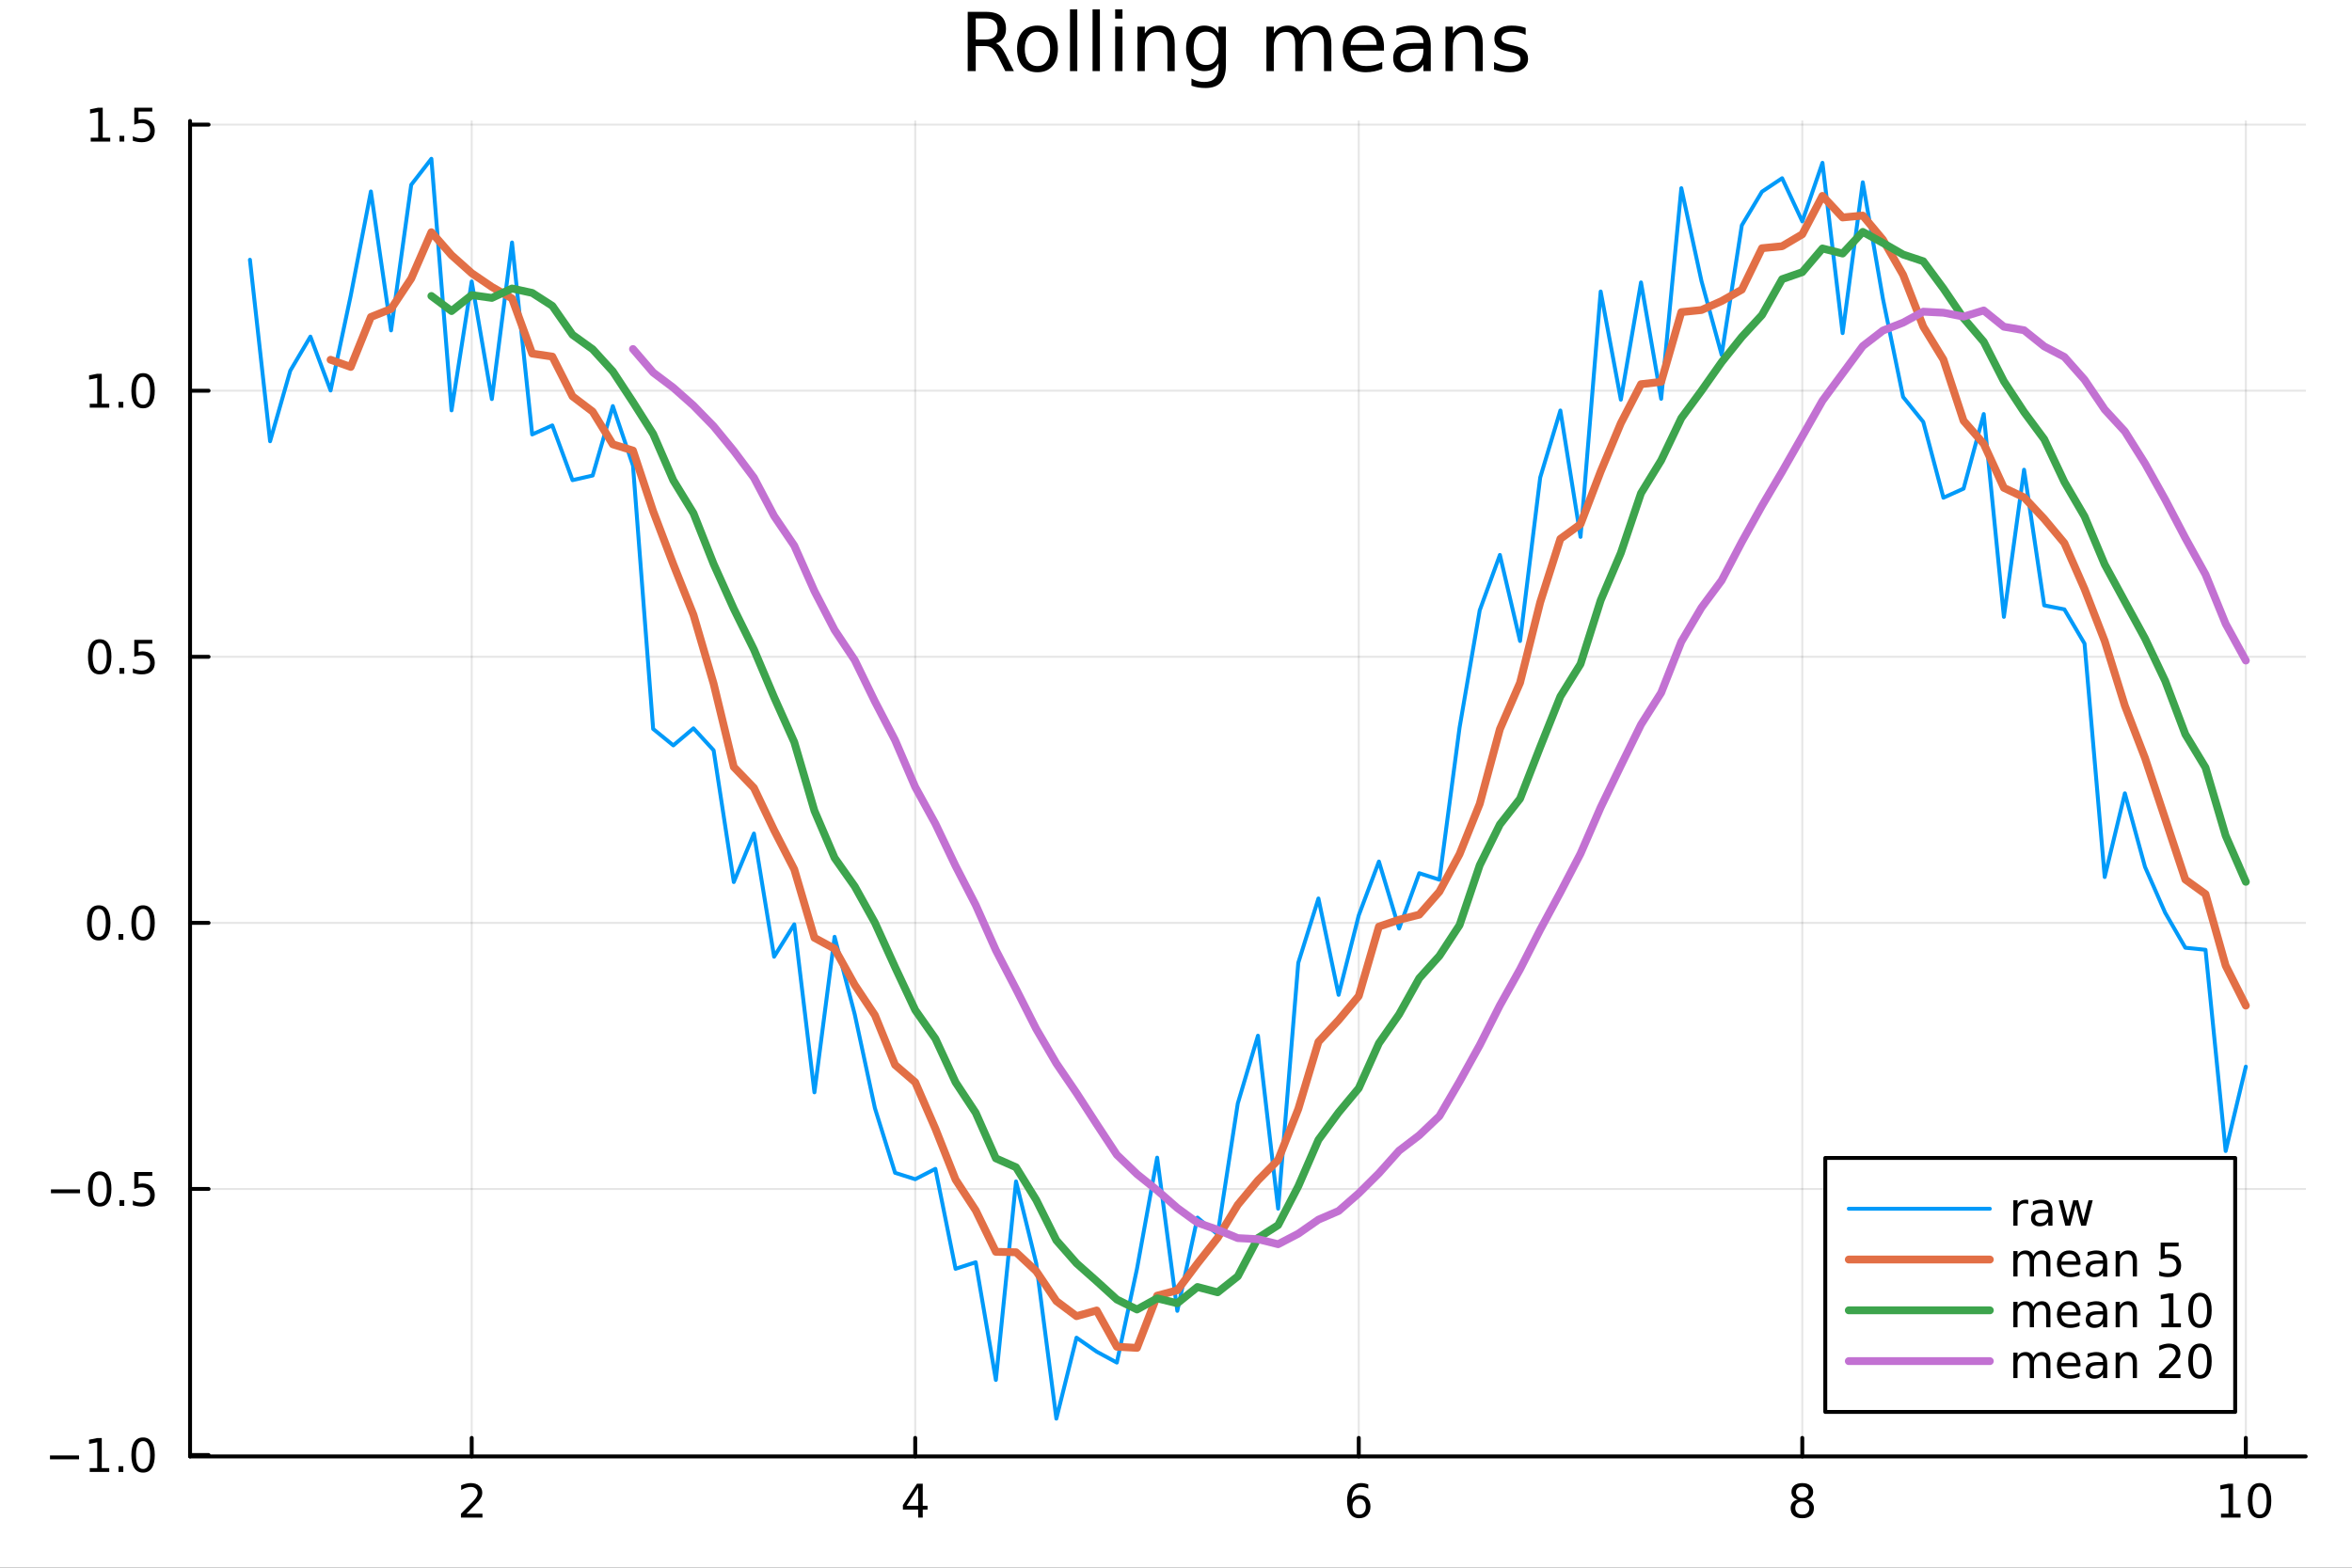 <?xml version="1.0" encoding="utf-8"?>
<svg xmlns="http://www.w3.org/2000/svg" xmlns:xlink="http://www.w3.org/1999/xlink" width="600" height="400" viewBox="0 0 2400 1600">
<rect x="0" y="0" width="2400" height="1600" fill="#333333" stroke="none"/>
<defs>
  <clipPath id="clip940">
    <rect x="0" y="0" width="2400" height="1600"/>
  </clipPath>
</defs>
<path clip-path="url(#clip940)" d="M0 1600 L2400 1600 L2400 0 L0 0  Z" fill="#ffffff" fill-rule="evenodd" fill-opacity="1"/>
<defs>
  <clipPath id="clip941">
    <rect x="480" y="0" width="1681" height="1600"/>
  </clipPath>
</defs>
<path clip-path="url(#clip940)" d="M193.936 1486.45 L2352.76 1486.45 L2352.76 123.472 L193.936 123.472  Z" fill="#ffffff" fill-rule="evenodd" fill-opacity="1"/>
<defs>
  <clipPath id="clip942">
    <rect x="193" y="123" width="2160" height="1364"/>
  </clipPath>
</defs>
<polyline clip-path="url(#clip942)" style="stroke:#000000; stroke-linecap:round; stroke-linejoin:round; stroke-width:2; stroke-opacity:0.1; fill:none" points="481.326,1486.45 481.326,123.472 "/>
<polyline clip-path="url(#clip942)" style="stroke:#000000; stroke-linecap:round; stroke-linejoin:round; stroke-width:2; stroke-opacity:0.1; fill:none" points="933.909,1486.45 933.909,123.472 "/>
<polyline clip-path="url(#clip942)" style="stroke:#000000; stroke-linecap:round; stroke-linejoin:round; stroke-width:2; stroke-opacity:0.1; fill:none" points="1386.49,1486.45 1386.49,123.472 "/>
<polyline clip-path="url(#clip942)" style="stroke:#000000; stroke-linecap:round; stroke-linejoin:round; stroke-width:2; stroke-opacity:0.1; fill:none" points="1839.07,1486.45 1839.07,123.472 "/>
<polyline clip-path="url(#clip942)" style="stroke:#000000; stroke-linecap:round; stroke-linejoin:round; stroke-width:2; stroke-opacity:0.1; fill:none" points="2291.66,1486.45 2291.66,123.472 "/>
<polyline clip-path="url(#clip940)" style="stroke:#000000; stroke-linecap:round; stroke-linejoin:round; stroke-width:4; stroke-opacity:1; fill:none" points="193.936,1486.45 2352.76,1486.45 "/>
<polyline clip-path="url(#clip940)" style="stroke:#000000; stroke-linecap:round; stroke-linejoin:round; stroke-width:4; stroke-opacity:1; fill:none" points="481.326,1486.45 481.326,1467.55 "/>
<polyline clip-path="url(#clip940)" style="stroke:#000000; stroke-linecap:round; stroke-linejoin:round; stroke-width:4; stroke-opacity:1; fill:none" points="933.909,1486.45 933.909,1467.55 "/>
<polyline clip-path="url(#clip940)" style="stroke:#000000; stroke-linecap:round; stroke-linejoin:round; stroke-width:4; stroke-opacity:1; fill:none" points="1386.49,1486.45 1386.49,1467.55 "/>
<polyline clip-path="url(#clip940)" style="stroke:#000000; stroke-linecap:round; stroke-linejoin:round; stroke-width:4; stroke-opacity:1; fill:none" points="1839.07,1486.45 1839.07,1467.55 "/>
<polyline clip-path="url(#clip940)" style="stroke:#000000; stroke-linecap:round; stroke-linejoin:round; stroke-width:4; stroke-opacity:1; fill:none" points="2291.66,1486.45 2291.66,1467.55 "/>
<path clip-path="url(#clip940)" d="M475.979 1544.91 L492.298 1544.91 L492.298 1548.85 L470.354 1548.85 L470.354 1544.91 Q473.016 1542.16 477.599 1537.53 Q482.206 1532.88 483.386 1531.53 Q485.632 1529.01 486.511 1527.27 Q487.414 1525.51 487.414 1523.82 Q487.414 1521.07 485.47 1519.33 Q483.548 1517.6 480.446 1517.6 Q478.247 1517.6 475.794 1518.36 Q473.363 1519.13 470.585 1520.68 L470.585 1515.95 Q473.409 1514.82 475.863 1514.24 Q478.317 1513.66 480.354 1513.66 Q485.724 1513.66 488.919 1516.35 Q492.113 1519.03 492.113 1523.52 Q492.113 1525.65 491.303 1527.57 Q490.516 1529.47 488.409 1532.07 Q487.831 1532.74 484.729 1535.95 Q481.627 1539.15 475.979 1544.91 Z" fill="#000000" fill-rule="evenodd" fill-opacity="1" /><path clip-path="url(#clip940)" d="M936.918 1518.36 L925.113 1536.81 L936.918 1536.81 L936.918 1518.36 M935.691 1514.29 L941.571 1514.29 L941.571 1536.81 L946.501 1536.81 L946.501 1540.7 L941.571 1540.7 L941.571 1548.85 L936.918 1548.85 L936.918 1540.7 L921.316 1540.7 L921.316 1536.19 L935.691 1514.29 Z" fill="#000000" fill-rule="evenodd" fill-opacity="1" /><path clip-path="url(#clip940)" d="M1386.9 1529.7 Q1383.75 1529.7 1381.9 1531.86 Q1380.07 1534.01 1380.07 1537.76 Q1380.07 1541.49 1381.9 1543.66 Q1383.75 1545.82 1386.9 1545.82 Q1390.04 1545.82 1391.87 1543.66 Q1393.73 1541.49 1393.73 1537.76 Q1393.73 1534.01 1391.87 1531.86 Q1390.04 1529.7 1386.9 1529.7 M1396.18 1515.05 L1396.18 1519.31 Q1394.42 1518.48 1392.61 1518.04 Q1390.83 1517.6 1389.07 1517.6 Q1384.44 1517.6 1381.99 1520.72 Q1379.56 1523.85 1379.21 1530.17 Q1380.58 1528.15 1382.64 1527.09 Q1384.7 1526 1387.17 1526 Q1392.38 1526 1395.39 1529.17 Q1398.42 1532.32 1398.42 1537.76 Q1398.42 1543.08 1395.28 1546.3 Q1392.13 1549.52 1386.9 1549.52 Q1380.9 1549.52 1377.73 1544.94 Q1374.56 1540.33 1374.56 1531.6 Q1374.56 1523.41 1378.45 1518.55 Q1382.34 1513.66 1388.89 1513.66 Q1390.65 1513.66 1392.43 1514.01 Q1394.23 1514.36 1396.18 1515.05 Z" fill="#000000" fill-rule="evenodd" fill-opacity="1" /><path clip-path="url(#clip940)" d="M1839.07 1532.44 Q1835.74 1532.44 1833.82 1534.22 Q1831.92 1536 1831.92 1539.13 Q1831.92 1542.25 1833.82 1544.03 Q1835.74 1545.82 1839.07 1545.82 Q1842.41 1545.82 1844.33 1544.03 Q1846.25 1542.23 1846.25 1539.13 Q1846.25 1536 1844.33 1534.22 Q1842.43 1532.44 1839.07 1532.44 M1834.4 1530.45 Q1831.39 1529.7 1829.7 1527.64 Q1828.03 1525.58 1828.03 1522.62 Q1828.03 1518.48 1830.97 1516.07 Q1833.94 1513.66 1839.07 1513.66 Q1844.24 1513.66 1847.18 1516.07 Q1850.12 1518.48 1850.12 1522.62 Q1850.12 1525.58 1848.43 1527.64 Q1846.76 1529.7 1843.77 1530.45 Q1847.15 1531.23 1849.03 1533.52 Q1850.93 1535.82 1850.93 1539.13 Q1850.93 1544.15 1847.85 1546.83 Q1844.79 1549.52 1839.07 1549.52 Q1833.36 1549.52 1830.28 1546.83 Q1827.22 1544.15 1827.22 1539.13 Q1827.22 1535.82 1829.12 1533.52 Q1831.02 1531.23 1834.4 1530.45 M1832.69 1523.06 Q1832.69 1525.75 1834.35 1527.25 Q1836.04 1528.76 1839.07 1528.76 Q1842.08 1528.76 1843.77 1527.25 Q1845.49 1525.75 1845.49 1523.06 Q1845.49 1520.38 1843.77 1518.87 Q1842.08 1517.37 1839.07 1517.37 Q1836.04 1517.37 1834.35 1518.87 Q1832.69 1520.38 1832.69 1523.06 Z" fill="#000000" fill-rule="evenodd" fill-opacity="1" /><path clip-path="url(#clip940)" d="M2266.34 1544.91 L2273.98 1544.91 L2273.98 1518.55 L2265.67 1520.21 L2265.67 1515.95 L2273.94 1514.29 L2278.61 1514.29 L2278.61 1544.91 L2286.25 1544.91 L2286.25 1548.85 L2266.34 1548.85 L2266.34 1544.91 Z" fill="#000000" fill-rule="evenodd" fill-opacity="1" /><path clip-path="url(#clip940)" d="M2305.7 1517.37 Q2302.09 1517.37 2300.26 1520.93 Q2298.45 1524.47 2298.45 1531.6 Q2298.45 1538.71 2300.26 1542.27 Q2302.09 1545.82 2305.7 1545.82 Q2309.33 1545.82 2311.14 1542.27 Q2312.96 1538.71 2312.96 1531.6 Q2312.96 1524.47 2311.14 1520.93 Q2309.33 1517.37 2305.7 1517.37 M2305.7 1513.66 Q2311.51 1513.66 2314.56 1518.27 Q2317.64 1522.85 2317.64 1531.6 Q2317.64 1540.33 2314.56 1544.94 Q2311.51 1549.52 2305.7 1549.52 Q2299.89 1549.52 2296.81 1544.94 Q2293.75 1540.33 2293.75 1531.6 Q2293.75 1522.85 2296.81 1518.27 Q2299.89 1513.66 2305.7 1513.66 Z" fill="#000000" fill-rule="evenodd" fill-opacity="1" /><polyline clip-path="url(#clip942)" style="stroke:#000000; stroke-linecap:round; stroke-linejoin:round; stroke-width:2; stroke-opacity:0.1; fill:none" points="193.936,1485.01 2352.76,1485.01 "/>
<polyline clip-path="url(#clip942)" style="stroke:#000000; stroke-linecap:round; stroke-linejoin:round; stroke-width:2; stroke-opacity:0.1; fill:none" points="193.936,1213.45 2352.76,1213.45 "/>
<polyline clip-path="url(#clip942)" style="stroke:#000000; stroke-linecap:round; stroke-linejoin:round; stroke-width:2; stroke-opacity:0.1; fill:none" points="193.936,941.889 2352.76,941.889 "/>
<polyline clip-path="url(#clip942)" style="stroke:#000000; stroke-linecap:round; stroke-linejoin:round; stroke-width:2; stroke-opacity:0.1; fill:none" points="193.936,670.33 2352.76,670.33 "/>
<polyline clip-path="url(#clip942)" style="stroke:#000000; stroke-linecap:round; stroke-linejoin:round; stroke-width:2; stroke-opacity:0.1; fill:none" points="193.936,398.771 2352.76,398.771 "/>
<polyline clip-path="url(#clip942)" style="stroke:#000000; stroke-linecap:round; stroke-linejoin:round; stroke-width:2; stroke-opacity:0.1; fill:none" points="193.936,127.211 2352.76,127.211 "/>
<polyline clip-path="url(#clip940)" style="stroke:#000000; stroke-linecap:round; stroke-linejoin:round; stroke-width:4; stroke-opacity:1; fill:none" points="193.936,1486.45 193.936,123.472 "/>
<polyline clip-path="url(#clip940)" style="stroke:#000000; stroke-linecap:round; stroke-linejoin:round; stroke-width:4; stroke-opacity:1; fill:none" points="193.936,1485.01 212.834,1485.01 "/>
<polyline clip-path="url(#clip940)" style="stroke:#000000; stroke-linecap:round; stroke-linejoin:round; stroke-width:4; stroke-opacity:1; fill:none" points="193.936,1213.45 212.834,1213.45 "/>
<polyline clip-path="url(#clip940)" style="stroke:#000000; stroke-linecap:round; stroke-linejoin:round; stroke-width:4; stroke-opacity:1; fill:none" points="193.936,941.889 212.834,941.889 "/>
<polyline clip-path="url(#clip940)" style="stroke:#000000; stroke-linecap:round; stroke-linejoin:round; stroke-width:4; stroke-opacity:1; fill:none" points="193.936,670.33 212.834,670.33 "/>
<polyline clip-path="url(#clip940)" style="stroke:#000000; stroke-linecap:round; stroke-linejoin:round; stroke-width:4; stroke-opacity:1; fill:none" points="193.936,398.771 212.834,398.771 "/>
<polyline clip-path="url(#clip940)" style="stroke:#000000; stroke-linecap:round; stroke-linejoin:round; stroke-width:4; stroke-opacity:1; fill:none" points="193.936,127.211 212.834,127.211 "/>
<path clip-path="url(#clip940)" d="M50.992 1485.46 L80.668 1485.46 L80.668 1489.39 L50.992 1489.39 L50.992 1485.46 Z" fill="#000000" fill-rule="evenodd" fill-opacity="1" /><path clip-path="url(#clip940)" d="M91.571 1498.35 L99.21 1498.35 L99.21 1471.99 L90.899 1473.65 L90.899 1469.39 L99.163 1467.73 L103.839 1467.73 L103.839 1498.35 L111.478 1498.35 L111.478 1502.29 L91.571 1502.29 L91.571 1498.35 Z" fill="#000000" fill-rule="evenodd" fill-opacity="1" /><path clip-path="url(#clip940)" d="M120.922 1496.41 L125.807 1496.41 L125.807 1502.29 L120.922 1502.29 L120.922 1496.41 Z" fill="#000000" fill-rule="evenodd" fill-opacity="1" /><path clip-path="url(#clip940)" d="M145.992 1470.81 Q142.381 1470.81 140.552 1474.37 Q138.746 1477.91 138.746 1485.04 Q138.746 1492.15 140.552 1495.71 Q142.381 1499.26 145.992 1499.26 Q149.626 1499.26 151.431 1495.71 Q153.26 1492.15 153.26 1485.04 Q153.26 1477.91 151.431 1474.37 Q149.626 1470.81 145.992 1470.81 M145.992 1467.1 Q151.802 1467.1 154.857 1471.71 Q157.936 1476.29 157.936 1485.04 Q157.936 1493.77 154.857 1498.38 Q151.802 1502.96 145.992 1502.96 Q140.181 1502.96 137.103 1498.38 Q134.047 1493.77 134.047 1485.04 Q134.047 1476.29 137.103 1471.71 Q140.181 1467.1 145.992 1467.1 Z" fill="#000000" fill-rule="evenodd" fill-opacity="1" /><path clip-path="url(#clip940)" d="M51.987 1213.9 L81.663 1213.9 L81.663 1217.83 L51.987 1217.83 L51.987 1213.9 Z" fill="#000000" fill-rule="evenodd" fill-opacity="1" /><path clip-path="url(#clip940)" d="M101.756 1199.25 Q98.145 1199.25 96.316 1202.81 Q94.51 1206.35 94.51 1213.48 Q94.51 1220.59 96.316 1224.15 Q98.145 1227.7 101.756 1227.7 Q105.39 1227.7 107.196 1224.15 Q109.024 1220.59 109.024 1213.48 Q109.024 1206.35 107.196 1202.81 Q105.39 1199.25 101.756 1199.25 M101.756 1195.54 Q107.566 1195.54 110.621 1200.15 Q113.7 1204.73 113.7 1213.48 Q113.7 1222.21 110.621 1226.82 Q107.566 1231.4 101.756 1231.4 Q95.946 1231.4 92.867 1226.82 Q89.811 1222.21 89.811 1213.48 Q89.811 1204.73 92.867 1200.15 Q95.946 1195.54 101.756 1195.54 Z" fill="#000000" fill-rule="evenodd" fill-opacity="1" /><path clip-path="url(#clip940)" d="M121.918 1224.85 L126.802 1224.85 L126.802 1230.73 L121.918 1230.73 L121.918 1224.85 Z" fill="#000000" fill-rule="evenodd" fill-opacity="1" /><path clip-path="url(#clip940)" d="M137.033 1196.17 L155.39 1196.17 L155.39 1200.1 L141.316 1200.1 L141.316 1208.58 Q142.334 1208.23 143.353 1208.07 Q144.371 1207.88 145.39 1207.88 Q151.177 1207.88 154.556 1211.05 Q157.936 1214.22 157.936 1219.64 Q157.936 1225.22 154.464 1228.32 Q150.992 1231.4 144.672 1231.4 Q142.496 1231.4 140.228 1231.03 Q137.982 1230.66 135.575 1229.92 L135.575 1225.22 Q137.658 1226.35 139.881 1226.91 Q142.103 1227.46 144.58 1227.46 Q148.584 1227.46 150.922 1225.36 Q153.26 1223.25 153.26 1219.64 Q153.26 1216.03 150.922 1213.92 Q148.584 1211.82 144.58 1211.82 Q142.705 1211.82 140.83 1212.23 Q138.978 1212.65 137.033 1213.53 L137.033 1196.17 Z" fill="#000000" fill-rule="evenodd" fill-opacity="1" /><path clip-path="url(#clip940)" d="M100.76 927.688 Q97.149 927.688 95.321 931.253 Q93.515 934.794 93.515 941.924 Q93.515 949.03 95.321 952.595 Q97.149 956.137 100.76 956.137 Q104.395 956.137 106.2 952.595 Q108.029 949.03 108.029 941.924 Q108.029 934.794 106.2 931.253 Q104.395 927.688 100.76 927.688 M100.76 923.984 Q106.571 923.984 109.626 928.591 Q112.705 933.174 112.705 941.924 Q112.705 950.651 109.626 955.257 Q106.571 959.84 100.76 959.84 Q94.95 959.84 91.871 955.257 Q88.816 950.651 88.816 941.924 Q88.816 933.174 91.871 928.591 Q94.95 923.984 100.76 923.984 Z" fill="#000000" fill-rule="evenodd" fill-opacity="1" /><path clip-path="url(#clip940)" d="M120.922 953.289 L125.807 953.289 L125.807 959.169 L120.922 959.169 L120.922 953.289 Z" fill="#000000" fill-rule="evenodd" fill-opacity="1" /><path clip-path="url(#clip940)" d="M145.992 927.688 Q142.381 927.688 140.552 931.253 Q138.746 934.794 138.746 941.924 Q138.746 949.03 140.552 952.595 Q142.381 956.137 145.992 956.137 Q149.626 956.137 151.431 952.595 Q153.26 949.03 153.26 941.924 Q153.26 934.794 151.431 931.253 Q149.626 927.688 145.992 927.688 M145.992 923.984 Q151.802 923.984 154.857 928.591 Q157.936 933.174 157.936 941.924 Q157.936 950.651 154.857 955.257 Q151.802 959.84 145.992 959.84 Q140.181 959.84 137.103 955.257 Q134.047 950.651 134.047 941.924 Q134.047 933.174 137.103 928.591 Q140.181 923.984 145.992 923.984 Z" fill="#000000" fill-rule="evenodd" fill-opacity="1" /><path clip-path="url(#clip940)" d="M101.756 656.128 Q98.145 656.128 96.316 659.693 Q94.51 663.235 94.51 670.365 Q94.51 677.471 96.316 681.036 Q98.145 684.577 101.756 684.577 Q105.39 684.577 107.196 681.036 Q109.024 677.471 109.024 670.365 Q109.024 663.235 107.196 659.693 Q105.39 656.128 101.756 656.128 M101.756 652.425 Q107.566 652.425 110.621 657.031 Q113.7 661.615 113.7 670.365 Q113.7 679.091 110.621 683.698 Q107.566 688.281 101.756 688.281 Q95.946 688.281 92.867 683.698 Q89.811 679.091 89.811 670.365 Q89.811 661.615 92.867 657.031 Q95.946 652.425 101.756 652.425 Z" fill="#000000" fill-rule="evenodd" fill-opacity="1" /><path clip-path="url(#clip940)" d="M121.918 681.73 L126.802 681.73 L126.802 687.61 L121.918 687.61 L121.918 681.73 Z" fill="#000000" fill-rule="evenodd" fill-opacity="1" /><path clip-path="url(#clip940)" d="M137.033 653.05 L155.39 653.05 L155.39 656.985 L141.316 656.985 L141.316 665.457 Q142.334 665.11 143.353 664.948 Q144.371 664.763 145.39 664.763 Q151.177 664.763 154.556 667.934 Q157.936 671.105 157.936 676.522 Q157.936 682.101 154.464 685.202 Q150.992 688.281 144.672 688.281 Q142.496 688.281 140.228 687.911 Q137.982 687.54 135.575 686.8 L135.575 682.101 Q137.658 683.235 139.881 683.79 Q142.103 684.346 144.58 684.346 Q148.584 684.346 150.922 682.239 Q153.26 680.133 153.26 676.522 Q153.26 672.911 150.922 670.804 Q148.584 668.698 144.58 668.698 Q142.705 668.698 140.83 669.115 Q138.978 669.531 137.033 670.411 L137.033 653.05 Z" fill="#000000" fill-rule="evenodd" fill-opacity="1" /><path clip-path="url(#clip940)" d="M91.571 412.115 L99.21 412.115 L99.21 385.75 L90.899 387.416 L90.899 383.157 L99.163 381.491 L103.839 381.491 L103.839 412.115 L111.478 412.115 L111.478 416.051 L91.571 416.051 L91.571 412.115 Z" fill="#000000" fill-rule="evenodd" fill-opacity="1" /><path clip-path="url(#clip940)" d="M120.922 410.171 L125.807 410.171 L125.807 416.051 L120.922 416.051 L120.922 410.171 Z" fill="#000000" fill-rule="evenodd" fill-opacity="1" /><path clip-path="url(#clip940)" d="M145.992 384.569 Q142.381 384.569 140.552 388.134 Q138.746 391.676 138.746 398.805 Q138.746 405.912 140.552 409.477 Q142.381 413.018 145.992 413.018 Q149.626 413.018 151.431 409.477 Q153.26 405.912 153.26 398.805 Q153.26 391.676 151.431 388.134 Q149.626 384.569 145.992 384.569 M145.992 380.866 Q151.802 380.866 154.857 385.472 Q157.936 390.055 157.936 398.805 Q157.936 407.532 154.857 412.139 Q151.802 416.722 145.992 416.722 Q140.181 416.722 137.103 412.139 Q134.047 407.532 134.047 398.805 Q134.047 390.055 137.103 385.472 Q140.181 380.866 145.992 380.866 Z" fill="#000000" fill-rule="evenodd" fill-opacity="1" /><path clip-path="url(#clip940)" d="M92.566 140.556 L100.205 140.556 L100.205 114.191 L91.895 115.857 L91.895 111.598 L100.159 109.931 L104.834 109.931 L104.834 140.556 L112.473 140.556 L112.473 144.491 L92.566 144.491 L92.566 140.556 Z" fill="#000000" fill-rule="evenodd" fill-opacity="1" /><path clip-path="url(#clip940)" d="M121.918 138.612 L126.802 138.612 L126.802 144.491 L121.918 144.491 L121.918 138.612 Z" fill="#000000" fill-rule="evenodd" fill-opacity="1" /><path clip-path="url(#clip940)" d="M137.033 109.931 L155.39 109.931 L155.39 113.866 L141.316 113.866 L141.316 122.339 Q142.334 121.991 143.353 121.829 Q144.371 121.644 145.39 121.644 Q151.177 121.644 154.556 124.815 Q157.936 127.987 157.936 133.403 Q157.936 138.982 154.464 142.084 Q150.992 145.163 144.672 145.163 Q142.496 145.163 140.228 144.792 Q137.982 144.422 135.575 143.681 L135.575 138.982 Q137.658 140.116 139.881 140.672 Q142.103 141.227 144.58 141.227 Q148.584 141.227 150.922 139.121 Q153.26 137.014 153.26 133.403 Q153.26 129.792 150.922 127.686 Q148.584 125.579 144.58 125.579 Q142.705 125.579 140.83 125.996 Q138.978 126.413 137.033 127.292 L137.033 109.931 Z" fill="#000000" fill-rule="evenodd" fill-opacity="1" /><path clip-path="url(#clip940)" d="M1016.15 44.22 Q1018.79 45.111 1021.26 48.028 Q1023.77 50.944 1026.28 56.048 L1034.59 72.576 L1025.8 72.576 L1018.06 57.061 Q1015.06 50.985 1012.22 49 Q1009.43 47.015 1004.57 47.015 L995.656 47.015 L995.656 72.576 L987.474 72.576 L987.474 12.096 L1005.95 12.096 Q1016.32 12.096 1021.42 16.43 Q1026.52 20.765 1026.52 29.515 Q1026.52 35.227 1023.85 38.994 Q1021.22 42.761 1016.15 44.22 M995.656 18.82 L995.656 40.29 L1005.95 40.29 Q1011.86 40.29 1014.86 37.576 Q1017.9 34.822 1017.9 29.515 Q1017.9 24.208 1014.86 21.535 Q1011.86 18.82 1005.95 18.82 L995.656 18.82 Z" fill="#000000" fill-rule="evenodd" fill-opacity="1" /><path clip-path="url(#clip940)" d="M1058.65 32.431 Q1052.65 32.431 1049.17 37.131 Q1045.69 41.789 1045.69 49.931 Q1045.69 58.074 1049.13 62.773 Q1052.61 67.431 1058.65 67.431 Q1064.6 67.431 1068.09 62.732 Q1071.57 58.033 1071.57 49.931 Q1071.57 41.87 1068.09 37.171 Q1064.6 32.431 1058.65 32.431 M1058.65 26.112 Q1068.37 26.112 1073.92 32.431 Q1079.47 38.751 1079.47 49.931 Q1079.47 61.071 1073.92 67.431 Q1068.37 73.751 1058.65 73.751 Q1048.89 73.751 1043.34 67.431 Q1037.83 61.071 1037.83 49.931 Q1037.83 38.751 1043.34 32.431 Q1048.89 26.112 1058.65 26.112 Z" fill="#000000" fill-rule="evenodd" fill-opacity="1" /><path clip-path="url(#clip940)" d="M1091.82 9.544 L1099.28 9.544 L1099.28 72.576 L1091.82 72.576 L1091.82 9.544 Z" fill="#000000" fill-rule="evenodd" fill-opacity="1" /><path clip-path="url(#clip940)" d="M1114.87 9.544 L1122.33 9.544 L1122.33 72.576 L1114.87 72.576 L1114.87 9.544 Z" fill="#000000" fill-rule="evenodd" fill-opacity="1" /><path clip-path="url(#clip940)" d="M1137.92 27.206 L1145.38 27.206 L1145.38 72.576 L1137.92 72.576 L1137.92 27.206 M1137.92 9.544 L1145.38 9.544 L1145.38 18.983 L1137.92 18.983 L1137.92 9.544 Z" fill="#000000" fill-rule="evenodd" fill-opacity="1" /><path clip-path="url(#clip940)" d="M1198.69 45.192 L1198.69 72.576 L1191.23 72.576 L1191.23 45.435 Q1191.23 38.994 1188.72 35.794 Q1186.21 32.594 1181.19 32.594 Q1175.15 32.594 1171.67 36.442 Q1168.18 40.29 1168.18 46.934 L1168.18 72.576 L1160.69 72.576 L1160.69 27.206 L1168.18 27.206 L1168.18 34.254 Q1170.86 30.163 1174.46 28.138 Q1178.11 26.112 1182.85 26.112 Q1190.67 26.112 1194.68 30.973 Q1198.69 35.794 1198.69 45.192 Z" fill="#000000" fill-rule="evenodd" fill-opacity="1" /><path clip-path="url(#clip940)" d="M1243.41 49.364 Q1243.41 41.263 1240.05 36.806 Q1236.73 32.35 1230.69 32.35 Q1224.69 32.35 1221.33 36.806 Q1218.01 41.263 1218.01 49.364 Q1218.01 57.426 1221.33 61.882 Q1224.69 66.338 1230.69 66.338 Q1236.73 66.338 1240.05 61.882 Q1243.41 57.426 1243.41 49.364 M1250.86 66.945 Q1250.86 78.531 1245.72 84.162 Q1240.57 89.833 1229.96 89.833 Q1226.03 89.833 1222.55 89.225 Q1219.06 88.658 1215.78 87.443 L1215.78 80.192 Q1219.06 81.974 1222.26 82.825 Q1225.46 83.675 1228.79 83.675 Q1236.12 83.675 1239.76 79.827 Q1243.41 76.019 1243.41 68.282 L1243.41 64.596 Q1241.1 68.606 1237.5 70.591 Q1233.89 72.576 1228.87 72.576 Q1220.52 72.576 1215.42 66.216 Q1210.31 59.856 1210.31 49.364 Q1210.31 38.832 1215.42 32.472 Q1220.52 26.112 1228.87 26.112 Q1233.89 26.112 1237.5 28.097 Q1241.1 30.082 1243.41 34.092 L1243.41 27.206 L1250.86 27.206 L1250.86 66.945 Z" fill="#000000" fill-rule="evenodd" fill-opacity="1" /><path clip-path="url(#clip940)" d="M1327.91 35.915 Q1330.71 30.892 1334.6 28.502 Q1338.48 26.112 1343.75 26.112 Q1350.84 26.112 1354.69 31.095 Q1358.54 36.037 1358.54 45.192 L1358.54 72.576 L1351.04 72.576 L1351.04 45.435 Q1351.04 38.913 1348.73 35.753 Q1346.42 32.594 1341.68 32.594 Q1335.89 32.594 1332.53 36.442 Q1329.17 40.29 1329.17 46.934 L1329.17 72.576 L1321.67 72.576 L1321.67 45.435 Q1321.67 38.873 1319.36 35.753 Q1317.06 32.594 1312.23 32.594 Q1306.52 32.594 1303.16 36.482 Q1299.8 40.331 1299.8 46.934 L1299.8 72.576 L1292.3 72.576 L1292.3 27.206 L1299.8 27.206 L1299.8 34.254 Q1302.35 30.082 1305.92 28.097 Q1309.48 26.112 1314.38 26.112 Q1319.32 26.112 1322.77 28.624 Q1326.25 31.135 1327.91 35.915 Z" fill="#000000" fill-rule="evenodd" fill-opacity="1" /><path clip-path="url(#clip940)" d="M1412.21 48.028 L1412.21 51.673 L1377.94 51.673 Q1378.43 59.37 1382.56 63.421 Q1386.73 67.431 1394.14 67.431 Q1398.44 67.431 1402.45 66.378 Q1406.5 65.325 1410.47 63.218 L1410.47 70.267 Q1406.46 71.968 1402.25 72.86 Q1398.03 73.751 1393.7 73.751 Q1382.84 73.751 1376.48 67.431 Q1370.16 61.112 1370.16 50.337 Q1370.16 39.197 1376.16 32.675 Q1382.19 26.112 1392.4 26.112 Q1401.56 26.112 1406.86 32.026 Q1412.21 37.9 1412.21 48.028 M1404.76 45.84 Q1404.68 39.723 1401.31 36.077 Q1397.99 32.431 1392.48 32.431 Q1386.24 32.431 1382.48 35.956 Q1378.75 39.48 1378.18 45.88 L1404.76 45.84 Z" fill="#000000" fill-rule="evenodd" fill-opacity="1" /><path clip-path="url(#clip940)" d="M1445.06 49.769 Q1436.03 49.769 1432.55 51.835 Q1429.06 53.901 1429.06 58.884 Q1429.06 62.854 1431.66 65.203 Q1434.29 67.512 1438.78 67.512 Q1444.98 67.512 1448.71 63.137 Q1452.48 58.722 1452.48 51.43 L1452.48 49.769 L1445.06 49.769 M1459.93 46.691 L1459.93 72.576 L1452.48 72.576 L1452.48 65.689 Q1449.92 69.821 1446.12 71.806 Q1442.31 73.751 1436.8 73.751 Q1429.83 73.751 1425.7 69.862 Q1421.61 65.933 1421.61 59.37 Q1421.61 51.714 1426.71 47.825 Q1431.86 43.936 1442.03 43.936 L1452.48 43.936 L1452.48 43.207 Q1452.48 38.062 1449.07 35.267 Q1445.71 32.431 1439.6 32.431 Q1435.71 32.431 1432.02 33.363 Q1428.33 34.295 1424.93 36.158 L1424.93 29.272 Q1429.02 27.692 1432.87 26.922 Q1436.72 26.112 1440.36 26.112 Q1450.21 26.112 1455.07 31.216 Q1459.93 36.32 1459.93 46.691 Z" fill="#000000" fill-rule="evenodd" fill-opacity="1" /><path clip-path="url(#clip940)" d="M1513 45.192 L1513 72.576 L1505.54 72.576 L1505.54 45.435 Q1505.54 38.994 1503.03 35.794 Q1500.52 32.594 1495.5 32.594 Q1489.46 32.594 1485.98 36.442 Q1482.49 40.29 1482.49 46.934 L1482.49 72.576 L1475 72.576 L1475 27.206 L1482.49 27.206 L1482.49 34.254 Q1485.17 30.163 1488.77 28.138 Q1492.42 26.112 1497.16 26.112 Q1504.98 26.112 1508.99 30.973 Q1513 35.794 1513 45.192 Z" fill="#000000" fill-rule="evenodd" fill-opacity="1" /><path clip-path="url(#clip940)" d="M1556.79 28.543 L1556.79 35.591 Q1553.63 33.971 1550.23 33.161 Q1546.82 32.35 1543.18 32.35 Q1537.63 32.35 1534.83 34.052 Q1532.08 35.753 1532.08 39.156 Q1532.08 41.749 1534.06 43.248 Q1536.05 44.706 1542.04 46.043 L1544.59 46.61 Q1552.53 48.311 1555.86 51.43 Q1559.22 54.509 1559.22 60.059 Q1559.22 66.378 1554.2 70.064 Q1549.21 73.751 1540.46 73.751 Q1536.82 73.751 1532.85 73.022 Q1528.92 72.333 1524.54 70.915 L1524.54 63.218 Q1528.67 65.365 1532.68 66.459 Q1536.7 67.512 1540.62 67.512 Q1545.89 67.512 1548.73 65.73 Q1551.56 63.907 1551.56 60.626 Q1551.56 57.588 1549.5 55.967 Q1547.47 54.347 1540.54 52.848 L1537.95 52.24 Q1531.02 50.782 1527.95 47.785 Q1524.87 44.746 1524.87 39.48 Q1524.87 33.08 1529.4 29.596 Q1533.94 26.112 1542.29 26.112 Q1546.42 26.112 1550.06 26.72 Q1553.71 27.327 1556.79 28.543 Z" fill="#000000" fill-rule="evenodd" fill-opacity="1" /><polyline clip-path="url(#clip942)" style="stroke:#009af9; stroke-linecap:round; stroke-linejoin:round; stroke-width:4; stroke-opacity:1; fill:none" points="255.035,265.112 275.607,450.352 296.179,378.379 316.751,343.542 337.322,398.532 357.894,301.734 378.466,195.404 399.038,337.205 419.61,188.63 440.182,162.047 460.754,418.83 481.326,287.305 501.898,407.305 522.47,247.505 543.042,443.395 563.614,434.175 584.186,490.053 604.758,485.327 625.33,414.435 645.902,475.21 666.474,743.949 687.046,760.753 707.617,743.346 728.189,765.736 748.761,900.225 769.333,850.718 789.905,976.43 810.477,943.402 831.049,1114.84 851.621,956.12 872.193,1035.33 892.765,1131 913.337,1196.99 933.909,1203.51 954.481,1192.94 975.053,1294.96 995.625,1288.26 1016.2,1408.4 1036.77,1205.79 1057.34,1289.12 1077.91,1447.87 1098.48,1365.24 1119.06,1379.53 1139.63,1390.68 1160.2,1294.91 1180.77,1181.51 1201.34,1337.88 1221.92,1242.7 1242.49,1259.83 1263.06,1126.15 1283.63,1057.07 1304.2,1233.57 1324.78,982.68 1345.35,917.008 1365.92,1015.37 1386.49,934.178 1407.06,879.299 1427.64,947.691 1448.21,891.199 1468.78,897.827 1489.35,742.616 1509.92,622.908 1530.5,566.365 1551.07,654.201 1571.64,487.36 1592.21,418.97 1612.78,547.926 1633.35,297.527 1653.93,407.906 1674.5,288.235 1695.07,407.018 1715.64,192.063 1736.21,286.839 1756.79,362.146 1777.36,229.977 1797.93,195.626 1818.5,181.903 1839.07,225.962 1859.65,166.161 1880.22,339.993 1900.79,186.055 1921.36,304.945 1941.93,405.13 1962.51,430.6 1983.08,507.988 2003.65,498.706 2024.22,422.578 2044.79,629.573 2065.37,479.41 2085.94,617.875 2106.51,621.923 2127.08,656.853 2147.65,895.095 2168.23,809.663 2188.8,884.801 2209.37,931.58 2229.94,967.268 2250.51,969.34 2271.09,1174.75 2291.66,1088.63 "/>
<polyline clip-path="url(#clip942)" style="stroke:#e26f46; stroke-linecap:round; stroke-linejoin:round; stroke-width:8; stroke-opacity:1; fill:none" points="337.322,367.183 357.894,374.508 378.466,323.518 399.038,315.283 419.61,284.301 440.182,237.004 460.754,260.423 481.326,278.803 501.898,292.823 522.47,304.598 543.042,360.868 563.614,363.937 584.186,404.487 604.758,420.091 625.33,453.477 645.902,459.84 666.474,521.795 687.046,575.935 707.617,627.539 728.189,697.799 748.761,782.802 769.333,804.156 789.905,847.291 810.477,887.302 831.049,957.122 851.621,968.301 872.193,1005.22 892.765,1036.14 913.337,1086.85 933.909,1104.59 954.481,1151.95 975.053,1203.88 995.625,1235.33 1016.2,1277.62 1036.77,1278.07 1057.34,1297.31 1077.91,1327.89 1098.48,1343.29 1119.06,1337.51 1139.63,1374.49 1160.2,1375.65 1180.77,1322.38 1201.34,1316.9 1221.92,1289.54 1242.49,1263.36 1263.06,1229.61 1283.63,1204.72 1304.2,1183.86 1324.78,1131.86 1345.35,1063.3 1365.92,1041.14 1386.49,1016.56 1407.06,945.707 1427.64,938.709 1448.21,933.547 1468.78,910.039 1489.35,871.726 1509.92,820.448 1530.5,744.183 1551.07,696.783 1571.64,614.69 1592.21,549.961 1612.78,534.964 1633.35,481.197 1653.93,431.938 1674.5,392.113 1695.07,389.722 1715.64,318.55 1736.21,316.412 1756.79,307.26 1777.36,295.608 1797.93,253.33 1818.5,251.298 1839.07,239.123 1859.65,199.926 1880.22,221.929 1900.79,220.015 1921.36,244.623 1941.93,280.457 1962.51,333.344 1983.08,366.943 2003.65,429.474 2024.22,453 2044.79,497.889 2065.37,507.651 2085.94,529.628 2106.51,554.272 2127.08,601.127 2147.65,654.231 2168.23,720.282 2188.8,773.667 2209.37,835.598 2229.94,897.681 2250.51,912.53 2271.09,985.547 2291.66,1026.31 "/>
<polyline clip-path="url(#clip942)" style="stroke:#3da44d; stroke-linecap:round; stroke-linejoin:round; stroke-width:8; stroke-opacity:1; fill:none" points="440.182,302.094 460.754,317.465 481.326,301.161 501.898,304.053 522.47,294.45 543.042,298.936 563.614,312.18 584.186,341.645 604.758,356.457 625.33,379.038 645.902,410.354 666.474,442.866 687.046,490.211 707.617,523.815 728.189,575.638 748.761,621.321 769.333,662.975 789.905,711.613 810.477,757.42 831.049,827.461 851.621,875.552 872.193,904.689 892.765,941.714 913.337,987.078 933.909,1030.86 954.481,1060.13 975.053,1104.55 995.625,1135.73 1016.2,1182.23 1036.77,1191.33 1057.34,1224.63 1077.91,1265.88 1098.48,1289.31 1119.06,1307.56 1139.63,1326.28 1160.2,1336.48 1180.77,1325.13 1201.34,1330.09 1221.92,1313.52 1242.49,1318.93 1263.06,1302.63 1283.63,1263.55 1304.2,1250.38 1324.78,1210.7 1345.35,1163.33 1365.92,1135.38 1386.49,1110.64 1407.06,1064.79 1427.64,1035.28 1448.21,998.422 1468.78,975.59 1489.35,944.144 1509.92,883.077 1530.5,841.446 1551.07,815.165 1571.64,762.364 1592.21,710.844 1612.78,677.706 1633.35,612.69 1653.93,564.361 1674.5,503.401 1695.07,469.842 1715.64,426.757 1736.21,398.804 1756.79,369.599 1777.36,343.861 1797.93,321.526 1818.5,284.924 1839.07,277.768 1859.65,253.593 1880.22,258.769 1900.79,236.672 1921.36,247.961 1941.93,259.79 1962.51,266.635 1983.08,294.436 2003.65,324.744 2024.22,348.812 2044.79,389.173 2065.37,420.498 2085.94,448.286 2106.51,491.873 2127.08,527.063 2147.65,576.06 2168.23,613.966 2188.8,651.648 2209.37,694.935 2229.94,749.404 2250.51,783.381 2271.09,852.914 2291.66,899.989 "/>
<polyline clip-path="url(#clip942)" style="stroke:#c271d2; stroke-linecap:round; stroke-linejoin:round; stroke-width:8; stroke-opacity:1; fill:none" points="645.902,356.224 666.474,380.166 687.046,395.686 707.617,413.934 728.189,435.044 748.761,460.128 769.333,487.578 789.905,526.629 810.477,556.939 831.049,603.249 851.621,642.953 872.193,673.778 892.765,715.962 913.337,755.446 933.909,803.247 954.481,840.724 975.053,883.763 995.625,923.674 1016.2,969.827 1036.77,1009.4 1057.34,1050.09 1077.91,1085.29 1098.48,1115.51 1119.06,1147.32 1139.63,1178.57 1160.2,1198.3 1180.77,1214.84 1201.34,1232.91 1221.92,1247.88 1242.49,1255.13 1263.06,1263.63 1283.63,1264.72 1304.2,1269.85 1324.78,1259.13 1345.35,1244.81 1365.92,1235.93 1386.49,1217.89 1407.06,1197.44 1427.64,1174.4 1448.21,1158.67 1468.78,1139.11 1489.35,1103.85 1509.92,1066.73 1530.5,1026.07 1551.07,989.248 1571.64,948.871 1592.21,910.743 1612.78,871.246 1633.35,823.987 1653.93,781.391 1674.5,739.496 1695.07,706.993 1715.64,654.917 1736.21,620.125 1756.79,592.382 1777.36,553.113 1797.93,516.185 1818.5,481.315 1839.07,445.229 1859.65,408.977 1880.22,381.085 1900.79,353.257 1921.36,337.359 1941.93,329.297 1962.51,318.117 1983.08,319.148 2003.65,323.135 2024.22,316.868 2044.79,333.47 2065.37,337.045 2085.94,353.527 2106.51,364.273 2127.08,387.512 2147.65,417.925 2168.23,440.301 2188.8,473.042 2209.37,509.84 2229.94,549.108 2250.51,586.277 2271.09,636.706 2291.66,674.138 "/>
<path clip-path="url(#clip940)" d="M1862.53 1441.02 L2280.8 1441.02 L2280.8 1181.82 L1862.53 1181.82  Z" fill="#ffffff" fill-rule="evenodd" fill-opacity="1"/>
<polyline clip-path="url(#clip940)" style="stroke:#000000; stroke-linecap:round; stroke-linejoin:round; stroke-width:4; stroke-opacity:1; fill:none" points="1862.53,1441.02 2280.8,1441.02 2280.8,1181.82 1862.53,1181.82 1862.53,1441.02 "/>
<polyline clip-path="url(#clip940)" style="stroke:#009af9; stroke-linecap:round; stroke-linejoin:round; stroke-width:4; stroke-opacity:1; fill:none" points="1886.52,1233.66 2030.44,1233.66 "/>
<path clip-path="url(#clip940)" d="M2069.61 1228.99 Q2068.89 1228.57 2068.04 1228.39 Q2067.2 1228.18 2066.18 1228.18 Q2062.57 1228.18 2060.63 1230.54 Q2058.71 1232.88 2058.71 1237.28 L2058.71 1250.94 L2054.43 1250.94 L2054.43 1225.01 L2058.71 1225.01 L2058.71 1229.04 Q2060.05 1226.68 2062.2 1225.54 Q2064.36 1224.38 2067.43 1224.38 Q2067.87 1224.38 2068.41 1224.45 Q2068.94 1224.5 2069.59 1224.62 L2069.61 1228.99 Z" fill="#000000" fill-rule="evenodd" fill-opacity="1" /><path clip-path="url(#clip940)" d="M2085.86 1237.9 Q2080.7 1237.9 2078.71 1239.08 Q2076.72 1240.26 2076.72 1243.11 Q2076.72 1245.38 2078.2 1246.72 Q2079.7 1248.04 2082.27 1248.04 Q2085.81 1248.04 2087.94 1245.54 Q2090.1 1243.02 2090.1 1238.85 L2090.1 1237.9 L2085.86 1237.9 M2094.36 1236.14 L2094.36 1250.94 L2090.1 1250.94 L2090.1 1247 Q2088.64 1249.36 2086.46 1250.5 Q2084.29 1251.61 2081.14 1251.61 Q2077.16 1251.61 2074.8 1249.38 Q2072.46 1247.14 2072.46 1243.39 Q2072.46 1239.01 2075.37 1236.79 Q2078.31 1234.57 2084.12 1234.57 L2090.1 1234.57 L2090.1 1234.15 Q2090.1 1231.21 2088.15 1229.62 Q2086.23 1228 2082.74 1228 Q2080.51 1228 2078.41 1228.53 Q2076.3 1229.06 2074.36 1230.13 L2074.36 1226.19 Q2076.69 1225.29 2078.89 1224.85 Q2081.09 1224.38 2083.18 1224.38 Q2088.8 1224.38 2091.58 1227.3 Q2094.36 1230.22 2094.36 1236.14 Z" fill="#000000" fill-rule="evenodd" fill-opacity="1" /><path clip-path="url(#clip940)" d="M2100.65 1225.01 L2104.91 1225.01 L2110.24 1245.24 L2115.54 1225.01 L2120.56 1225.01 L2125.88 1245.24 L2131.18 1225.01 L2135.44 1225.01 L2128.66 1250.94 L2123.64 1250.94 L2118.06 1229.69 L2112.46 1250.94 L2107.43 1250.94 L2100.65 1225.01 Z" fill="#000000" fill-rule="evenodd" fill-opacity="1" /><polyline clip-path="url(#clip940)" style="stroke:#e26f46; stroke-linecap:round; stroke-linejoin:round; stroke-width:8; stroke-opacity:1; fill:none" points="1886.52,1285.5 2030.44,1285.5 "/>
<path clip-path="url(#clip940)" d="M2074.77 1281.83 Q2076.37 1278.96 2078.59 1277.59 Q2080.81 1276.22 2083.82 1276.22 Q2087.87 1276.22 2090.07 1279.07 Q2092.27 1281.9 2092.27 1287.13 L2092.27 1302.78 L2087.99 1302.78 L2087.99 1287.27 Q2087.99 1283.54 2086.67 1281.73 Q2085.35 1279.93 2082.64 1279.93 Q2079.33 1279.93 2077.41 1282.13 Q2075.49 1284.33 2075.49 1288.12 L2075.49 1302.78 L2071.21 1302.78 L2071.21 1287.27 Q2071.21 1283.52 2069.89 1281.73 Q2068.57 1279.93 2065.81 1279.93 Q2062.55 1279.93 2060.63 1282.15 Q2058.71 1284.35 2058.71 1288.12 L2058.71 1302.78 L2054.43 1302.78 L2054.43 1276.85 L2058.71 1276.85 L2058.71 1280.88 Q2060.17 1278.49 2062.2 1277.36 Q2064.24 1276.22 2067.04 1276.22 Q2069.86 1276.22 2071.83 1277.66 Q2073.82 1279.09 2074.77 1281.83 Z" fill="#000000" fill-rule="evenodd" fill-opacity="1" /><path clip-path="url(#clip940)" d="M2122.94 1288.75 L2122.94 1290.83 L2103.36 1290.83 Q2103.64 1295.23 2106 1297.54 Q2108.38 1299.84 2112.62 1299.84 Q2115.07 1299.84 2117.36 1299.23 Q2119.68 1298.63 2121.95 1297.43 L2121.95 1301.46 Q2119.66 1302.43 2117.25 1302.94 Q2114.84 1303.45 2112.36 1303.45 Q2106.16 1303.45 2102.53 1299.84 Q2098.92 1296.22 2098.92 1290.07 Q2098.92 1283.7 2102.34 1279.97 Q2105.79 1276.22 2111.62 1276.22 Q2116.86 1276.22 2119.89 1279.6 Q2122.94 1282.96 2122.94 1288.75 M2118.68 1287.5 Q2118.64 1284 2116.72 1281.92 Q2114.82 1279.84 2111.67 1279.84 Q2108.11 1279.84 2105.95 1281.85 Q2103.82 1283.86 2103.5 1287.52 L2118.68 1287.5 Z" fill="#000000" fill-rule="evenodd" fill-opacity="1" /><path clip-path="url(#clip940)" d="M2141.72 1289.74 Q2136.55 1289.74 2134.56 1290.92 Q2132.57 1292.1 2132.57 1294.95 Q2132.57 1297.22 2134.05 1298.56 Q2135.56 1299.88 2138.13 1299.88 Q2141.67 1299.88 2143.8 1297.38 Q2145.95 1294.86 2145.95 1290.69 L2145.95 1289.74 L2141.72 1289.74 M2150.21 1287.98 L2150.21 1302.78 L2145.95 1302.78 L2145.95 1298.84 Q2144.49 1301.2 2142.32 1302.34 Q2140.14 1303.45 2136.99 1303.45 Q2133.01 1303.45 2130.65 1301.22 Q2128.31 1298.98 2128.31 1295.23 Q2128.31 1290.85 2131.23 1288.63 Q2134.17 1286.41 2139.98 1286.41 L2145.95 1286.41 L2145.95 1285.99 Q2145.95 1283.05 2144.01 1281.46 Q2142.09 1279.84 2138.59 1279.84 Q2136.37 1279.84 2134.26 1280.37 Q2132.16 1280.9 2130.21 1281.97 L2130.21 1278.03 Q2132.55 1277.13 2134.75 1276.69 Q2136.95 1276.22 2139.03 1276.22 Q2144.66 1276.22 2147.43 1279.14 Q2150.21 1282.06 2150.21 1287.98 Z" fill="#000000" fill-rule="evenodd" fill-opacity="1" /><path clip-path="url(#clip940)" d="M2180.54 1287.13 L2180.54 1302.78 L2176.28 1302.78 L2176.28 1287.27 Q2176.28 1283.59 2174.84 1281.76 Q2173.41 1279.93 2170.54 1279.93 Q2167.09 1279.93 2165.1 1282.13 Q2163.11 1284.33 2163.11 1288.12 L2163.11 1302.78 L2158.82 1302.78 L2158.82 1276.85 L2163.11 1276.85 L2163.11 1280.88 Q2164.63 1278.54 2166.69 1277.38 Q2168.78 1276.22 2171.48 1276.22 Q2175.95 1276.22 2178.24 1279 Q2180.54 1281.76 2180.54 1287.13 Z" fill="#000000" fill-rule="evenodd" fill-opacity="1" /><path clip-path="url(#clip940)" d="M2204.75 1268.22 L2223.1 1268.22 L2223.1 1272.15 L2209.03 1272.15 L2209.03 1280.62 Q2210.05 1280.28 2211.07 1280.11 Q2212.09 1279.93 2213.1 1279.93 Q2218.89 1279.93 2222.27 1283.1 Q2225.65 1286.27 2225.65 1291.69 Q2225.65 1297.27 2222.18 1300.37 Q2218.71 1303.45 2212.39 1303.45 Q2210.21 1303.45 2207.94 1303.08 Q2205.7 1302.71 2203.29 1301.97 L2203.29 1297.27 Q2205.37 1298.4 2207.6 1298.96 Q2209.82 1299.51 2212.29 1299.51 Q2216.3 1299.51 2218.64 1297.41 Q2220.98 1295.3 2220.98 1291.69 Q2220.98 1288.08 2218.64 1285.97 Q2216.3 1283.86 2212.29 1283.86 Q2210.42 1283.86 2208.54 1284.28 Q2206.69 1284.7 2204.75 1285.58 L2204.75 1268.22 Z" fill="#000000" fill-rule="evenodd" fill-opacity="1" /><polyline clip-path="url(#clip940)" style="stroke:#3da44d; stroke-linecap:round; stroke-linejoin:round; stroke-width:8; stroke-opacity:1; fill:none" points="1886.52,1337.34 2030.44,1337.34 "/>
<path clip-path="url(#clip940)" d="M2074.77 1333.67 Q2076.37 1330.8 2078.59 1329.43 Q2080.81 1328.06 2083.82 1328.06 Q2087.87 1328.06 2090.07 1330.91 Q2092.27 1333.74 2092.27 1338.97 L2092.27 1354.62 L2087.99 1354.62 L2087.99 1339.11 Q2087.99 1335.38 2086.67 1333.57 Q2085.35 1331.77 2082.64 1331.77 Q2079.33 1331.77 2077.41 1333.97 Q2075.49 1336.17 2075.49 1339.96 L2075.49 1354.62 L2071.21 1354.62 L2071.21 1339.11 Q2071.21 1335.36 2069.89 1333.57 Q2068.57 1331.77 2065.81 1331.77 Q2062.55 1331.77 2060.63 1333.99 Q2058.71 1336.19 2058.71 1339.96 L2058.71 1354.62 L2054.43 1354.62 L2054.43 1328.69 L2058.71 1328.69 L2058.71 1332.72 Q2060.17 1330.33 2062.2 1329.2 Q2064.24 1328.06 2067.04 1328.06 Q2069.86 1328.06 2071.83 1329.5 Q2073.82 1330.93 2074.77 1333.67 Z" fill="#000000" fill-rule="evenodd" fill-opacity="1" /><path clip-path="url(#clip940)" d="M2122.94 1340.59 L2122.94 1342.67 L2103.36 1342.67 Q2103.64 1347.07 2106 1349.38 Q2108.38 1351.68 2112.62 1351.68 Q2115.07 1351.68 2117.36 1351.07 Q2119.68 1350.47 2121.95 1349.27 L2121.95 1353.3 Q2119.66 1354.27 2117.25 1354.78 Q2114.84 1355.29 2112.36 1355.29 Q2106.16 1355.29 2102.53 1351.68 Q2098.92 1348.06 2098.92 1341.91 Q2098.92 1335.54 2102.34 1331.81 Q2105.79 1328.06 2111.62 1328.06 Q2116.86 1328.06 2119.89 1331.44 Q2122.94 1334.8 2122.94 1340.59 M2118.68 1339.34 Q2118.64 1335.84 2116.72 1333.76 Q2114.82 1331.68 2111.67 1331.68 Q2108.11 1331.68 2105.95 1333.69 Q2103.82 1335.7 2103.5 1339.36 L2118.68 1339.34 Z" fill="#000000" fill-rule="evenodd" fill-opacity="1" /><path clip-path="url(#clip940)" d="M2141.72 1341.58 Q2136.55 1341.58 2134.56 1342.76 Q2132.57 1343.94 2132.57 1346.79 Q2132.57 1349.06 2134.05 1350.4 Q2135.56 1351.72 2138.13 1351.72 Q2141.67 1351.72 2143.8 1349.22 Q2145.95 1346.7 2145.95 1342.53 L2145.95 1341.58 L2141.72 1341.58 M2150.21 1339.82 L2150.21 1354.62 L2145.95 1354.62 L2145.95 1350.68 Q2144.49 1353.04 2142.32 1354.18 Q2140.14 1355.29 2136.99 1355.29 Q2133.01 1355.29 2130.65 1353.06 Q2128.31 1350.82 2128.31 1347.07 Q2128.31 1342.69 2131.23 1340.47 Q2134.17 1338.25 2139.98 1338.25 L2145.95 1338.25 L2145.95 1337.83 Q2145.95 1334.89 2144.01 1333.3 Q2142.09 1331.68 2138.59 1331.68 Q2136.37 1331.68 2134.26 1332.21 Q2132.16 1332.74 2130.21 1333.81 L2130.21 1329.87 Q2132.55 1328.97 2134.75 1328.53 Q2136.95 1328.06 2139.03 1328.06 Q2144.66 1328.06 2147.43 1330.98 Q2150.21 1333.9 2150.21 1339.82 Z" fill="#000000" fill-rule="evenodd" fill-opacity="1" /><path clip-path="url(#clip940)" d="M2180.54 1338.97 L2180.54 1354.62 L2176.28 1354.62 L2176.28 1339.11 Q2176.28 1335.43 2174.84 1333.6 Q2173.41 1331.77 2170.54 1331.77 Q2167.09 1331.77 2165.1 1333.97 Q2163.11 1336.17 2163.11 1339.96 L2163.11 1354.62 L2158.82 1354.62 L2158.82 1328.69 L2163.11 1328.69 L2163.11 1332.72 Q2164.63 1330.38 2166.69 1329.22 Q2168.78 1328.06 2171.48 1328.06 Q2175.95 1328.06 2178.24 1330.84 Q2180.54 1333.6 2180.54 1338.97 Z" fill="#000000" fill-rule="evenodd" fill-opacity="1" /><path clip-path="url(#clip940)" d="M2205.51 1350.68 L2213.15 1350.68 L2213.15 1324.31 L2204.84 1325.98 L2204.84 1321.72 L2213.1 1320.06 L2217.78 1320.06 L2217.78 1350.68 L2225.42 1350.68 L2225.42 1354.62 L2205.51 1354.62 L2205.51 1350.68 Z" fill="#000000" fill-rule="evenodd" fill-opacity="1" /><path clip-path="url(#clip940)" d="M2244.86 1323.13 Q2241.25 1323.13 2239.42 1326.7 Q2237.62 1330.24 2237.62 1337.37 Q2237.62 1344.48 2239.42 1348.04 Q2241.25 1351.58 2244.86 1351.58 Q2248.5 1351.58 2250.3 1348.04 Q2252.13 1344.48 2252.13 1337.37 Q2252.13 1330.24 2250.3 1326.7 Q2248.5 1323.13 2244.86 1323.13 M2244.86 1319.43 Q2250.67 1319.43 2253.73 1324.04 Q2256.81 1328.62 2256.81 1337.37 Q2256.81 1346.1 2253.73 1350.7 Q2250.67 1355.29 2244.86 1355.29 Q2239.05 1355.29 2235.98 1350.7 Q2232.92 1346.1 2232.92 1337.37 Q2232.92 1328.62 2235.98 1324.04 Q2239.05 1319.43 2244.86 1319.43 Z" fill="#000000" fill-rule="evenodd" fill-opacity="1" /><polyline clip-path="url(#clip940)" style="stroke:#c271d2; stroke-linecap:round; stroke-linejoin:round; stroke-width:8; stroke-opacity:1; fill:none" points="1886.52,1389.18 2030.44,1389.18 "/>
<path clip-path="url(#clip940)" d="M2074.77 1385.51 Q2076.37 1382.64 2078.59 1381.27 Q2080.81 1379.9 2083.82 1379.9 Q2087.87 1379.9 2090.07 1382.75 Q2092.27 1385.58 2092.27 1390.81 L2092.27 1406.46 L2087.99 1406.46 L2087.99 1390.95 Q2087.99 1387.22 2086.67 1385.41 Q2085.35 1383.61 2082.64 1383.61 Q2079.33 1383.61 2077.41 1385.81 Q2075.49 1388.01 2075.49 1391.8 L2075.49 1406.46 L2071.21 1406.46 L2071.21 1390.95 Q2071.21 1387.2 2069.89 1385.41 Q2068.57 1383.61 2065.81 1383.61 Q2062.55 1383.61 2060.63 1385.83 Q2058.71 1388.03 2058.71 1391.8 L2058.71 1406.46 L2054.43 1406.46 L2054.43 1380.53 L2058.71 1380.53 L2058.71 1384.56 Q2060.17 1382.17 2062.2 1381.04 Q2064.24 1379.9 2067.04 1379.9 Q2069.86 1379.9 2071.83 1381.34 Q2073.82 1382.77 2074.77 1385.51 Z" fill="#000000" fill-rule="evenodd" fill-opacity="1" /><path clip-path="url(#clip940)" d="M2122.94 1392.43 L2122.94 1394.51 L2103.36 1394.51 Q2103.64 1398.91 2106 1401.22 Q2108.38 1403.52 2112.62 1403.52 Q2115.07 1403.52 2117.36 1402.91 Q2119.68 1402.31 2121.95 1401.11 L2121.95 1405.14 Q2119.66 1406.11 2117.25 1406.62 Q2114.84 1407.13 2112.36 1407.13 Q2106.16 1407.13 2102.53 1403.52 Q2098.92 1399.9 2098.92 1393.75 Q2098.92 1387.38 2102.34 1383.65 Q2105.79 1379.9 2111.62 1379.9 Q2116.86 1379.9 2119.89 1383.28 Q2122.94 1386.64 2122.94 1392.43 M2118.68 1391.18 Q2118.64 1387.68 2116.72 1385.6 Q2114.82 1383.52 2111.67 1383.52 Q2108.11 1383.52 2105.95 1385.53 Q2103.82 1387.54 2103.5 1391.2 L2118.68 1391.18 Z" fill="#000000" fill-rule="evenodd" fill-opacity="1" /><path clip-path="url(#clip940)" d="M2141.72 1393.42 Q2136.55 1393.42 2134.56 1394.6 Q2132.57 1395.78 2132.57 1398.63 Q2132.57 1400.9 2134.05 1402.24 Q2135.56 1403.56 2138.13 1403.56 Q2141.67 1403.56 2143.8 1401.06 Q2145.95 1398.54 2145.95 1394.37 L2145.95 1393.42 L2141.72 1393.42 M2150.21 1391.66 L2150.21 1406.46 L2145.95 1406.46 L2145.95 1402.52 Q2144.49 1404.88 2142.32 1406.02 Q2140.14 1407.13 2136.99 1407.13 Q2133.01 1407.13 2130.65 1404.9 Q2128.31 1402.66 2128.31 1398.91 Q2128.31 1394.53 2131.23 1392.31 Q2134.17 1390.09 2139.98 1390.09 L2145.95 1390.09 L2145.95 1389.67 Q2145.95 1386.73 2144.01 1385.14 Q2142.09 1383.52 2138.59 1383.52 Q2136.37 1383.52 2134.26 1384.05 Q2132.16 1384.58 2130.21 1385.65 L2130.21 1381.71 Q2132.55 1380.81 2134.75 1380.37 Q2136.95 1379.9 2139.03 1379.9 Q2144.66 1379.9 2147.43 1382.82 Q2150.21 1385.74 2150.21 1391.66 Z" fill="#000000" fill-rule="evenodd" fill-opacity="1" /><path clip-path="url(#clip940)" d="M2180.54 1390.81 L2180.54 1406.46 L2176.28 1406.46 L2176.28 1390.95 Q2176.28 1387.27 2174.84 1385.44 Q2173.41 1383.61 2170.54 1383.61 Q2167.09 1383.61 2165.1 1385.81 Q2163.11 1388.01 2163.11 1391.8 L2163.11 1406.46 L2158.82 1406.46 L2158.82 1380.53 L2163.11 1380.53 L2163.11 1384.56 Q2164.63 1382.22 2166.69 1381.06 Q2168.78 1379.9 2171.48 1379.9 Q2175.95 1379.9 2178.24 1382.68 Q2180.54 1385.44 2180.54 1390.81 Z" fill="#000000" fill-rule="evenodd" fill-opacity="1" /><path clip-path="url(#clip940)" d="M2208.73 1402.52 L2225.05 1402.52 L2225.05 1406.46 L2203.1 1406.46 L2203.1 1402.52 Q2205.77 1399.77 2210.35 1395.14 Q2214.96 1390.48 2216.14 1389.14 Q2218.38 1386.62 2219.26 1384.88 Q2220.17 1383.12 2220.17 1381.43 Q2220.17 1378.68 2218.22 1376.94 Q2216.3 1375.21 2213.2 1375.21 Q2211 1375.21 2208.54 1375.97 Q2206.11 1376.73 2203.34 1378.28 L2203.34 1373.56 Q2206.16 1372.43 2208.61 1371.85 Q2211.07 1371.27 2213.1 1371.27 Q2218.48 1371.27 2221.67 1373.96 Q2224.86 1376.64 2224.86 1381.13 Q2224.86 1383.26 2224.05 1385.18 Q2223.27 1387.08 2221.16 1389.67 Q2220.58 1390.34 2217.48 1393.56 Q2214.38 1396.76 2208.73 1402.52 Z" fill="#000000" fill-rule="evenodd" fill-opacity="1" /><path clip-path="url(#clip940)" d="M2244.86 1374.97 Q2241.25 1374.97 2239.42 1378.54 Q2237.62 1382.08 2237.62 1389.21 Q2237.62 1396.32 2239.42 1399.88 Q2241.25 1403.42 2244.86 1403.42 Q2248.5 1403.42 2250.3 1399.88 Q2252.13 1396.32 2252.13 1389.21 Q2252.13 1382.08 2250.3 1378.54 Q2248.5 1374.97 2244.86 1374.97 M2244.86 1371.27 Q2250.67 1371.27 2253.73 1375.88 Q2256.81 1380.46 2256.81 1389.21 Q2256.81 1397.94 2253.73 1402.54 Q2250.67 1407.13 2244.86 1407.13 Q2239.05 1407.13 2235.98 1402.54 Q2232.92 1397.94 2232.92 1389.21 Q2232.92 1380.46 2235.98 1375.88 Q2239.05 1371.27 2244.86 1371.27 Z" fill="#000000" fill-rule="evenodd" fill-opacity="1" /></svg>
